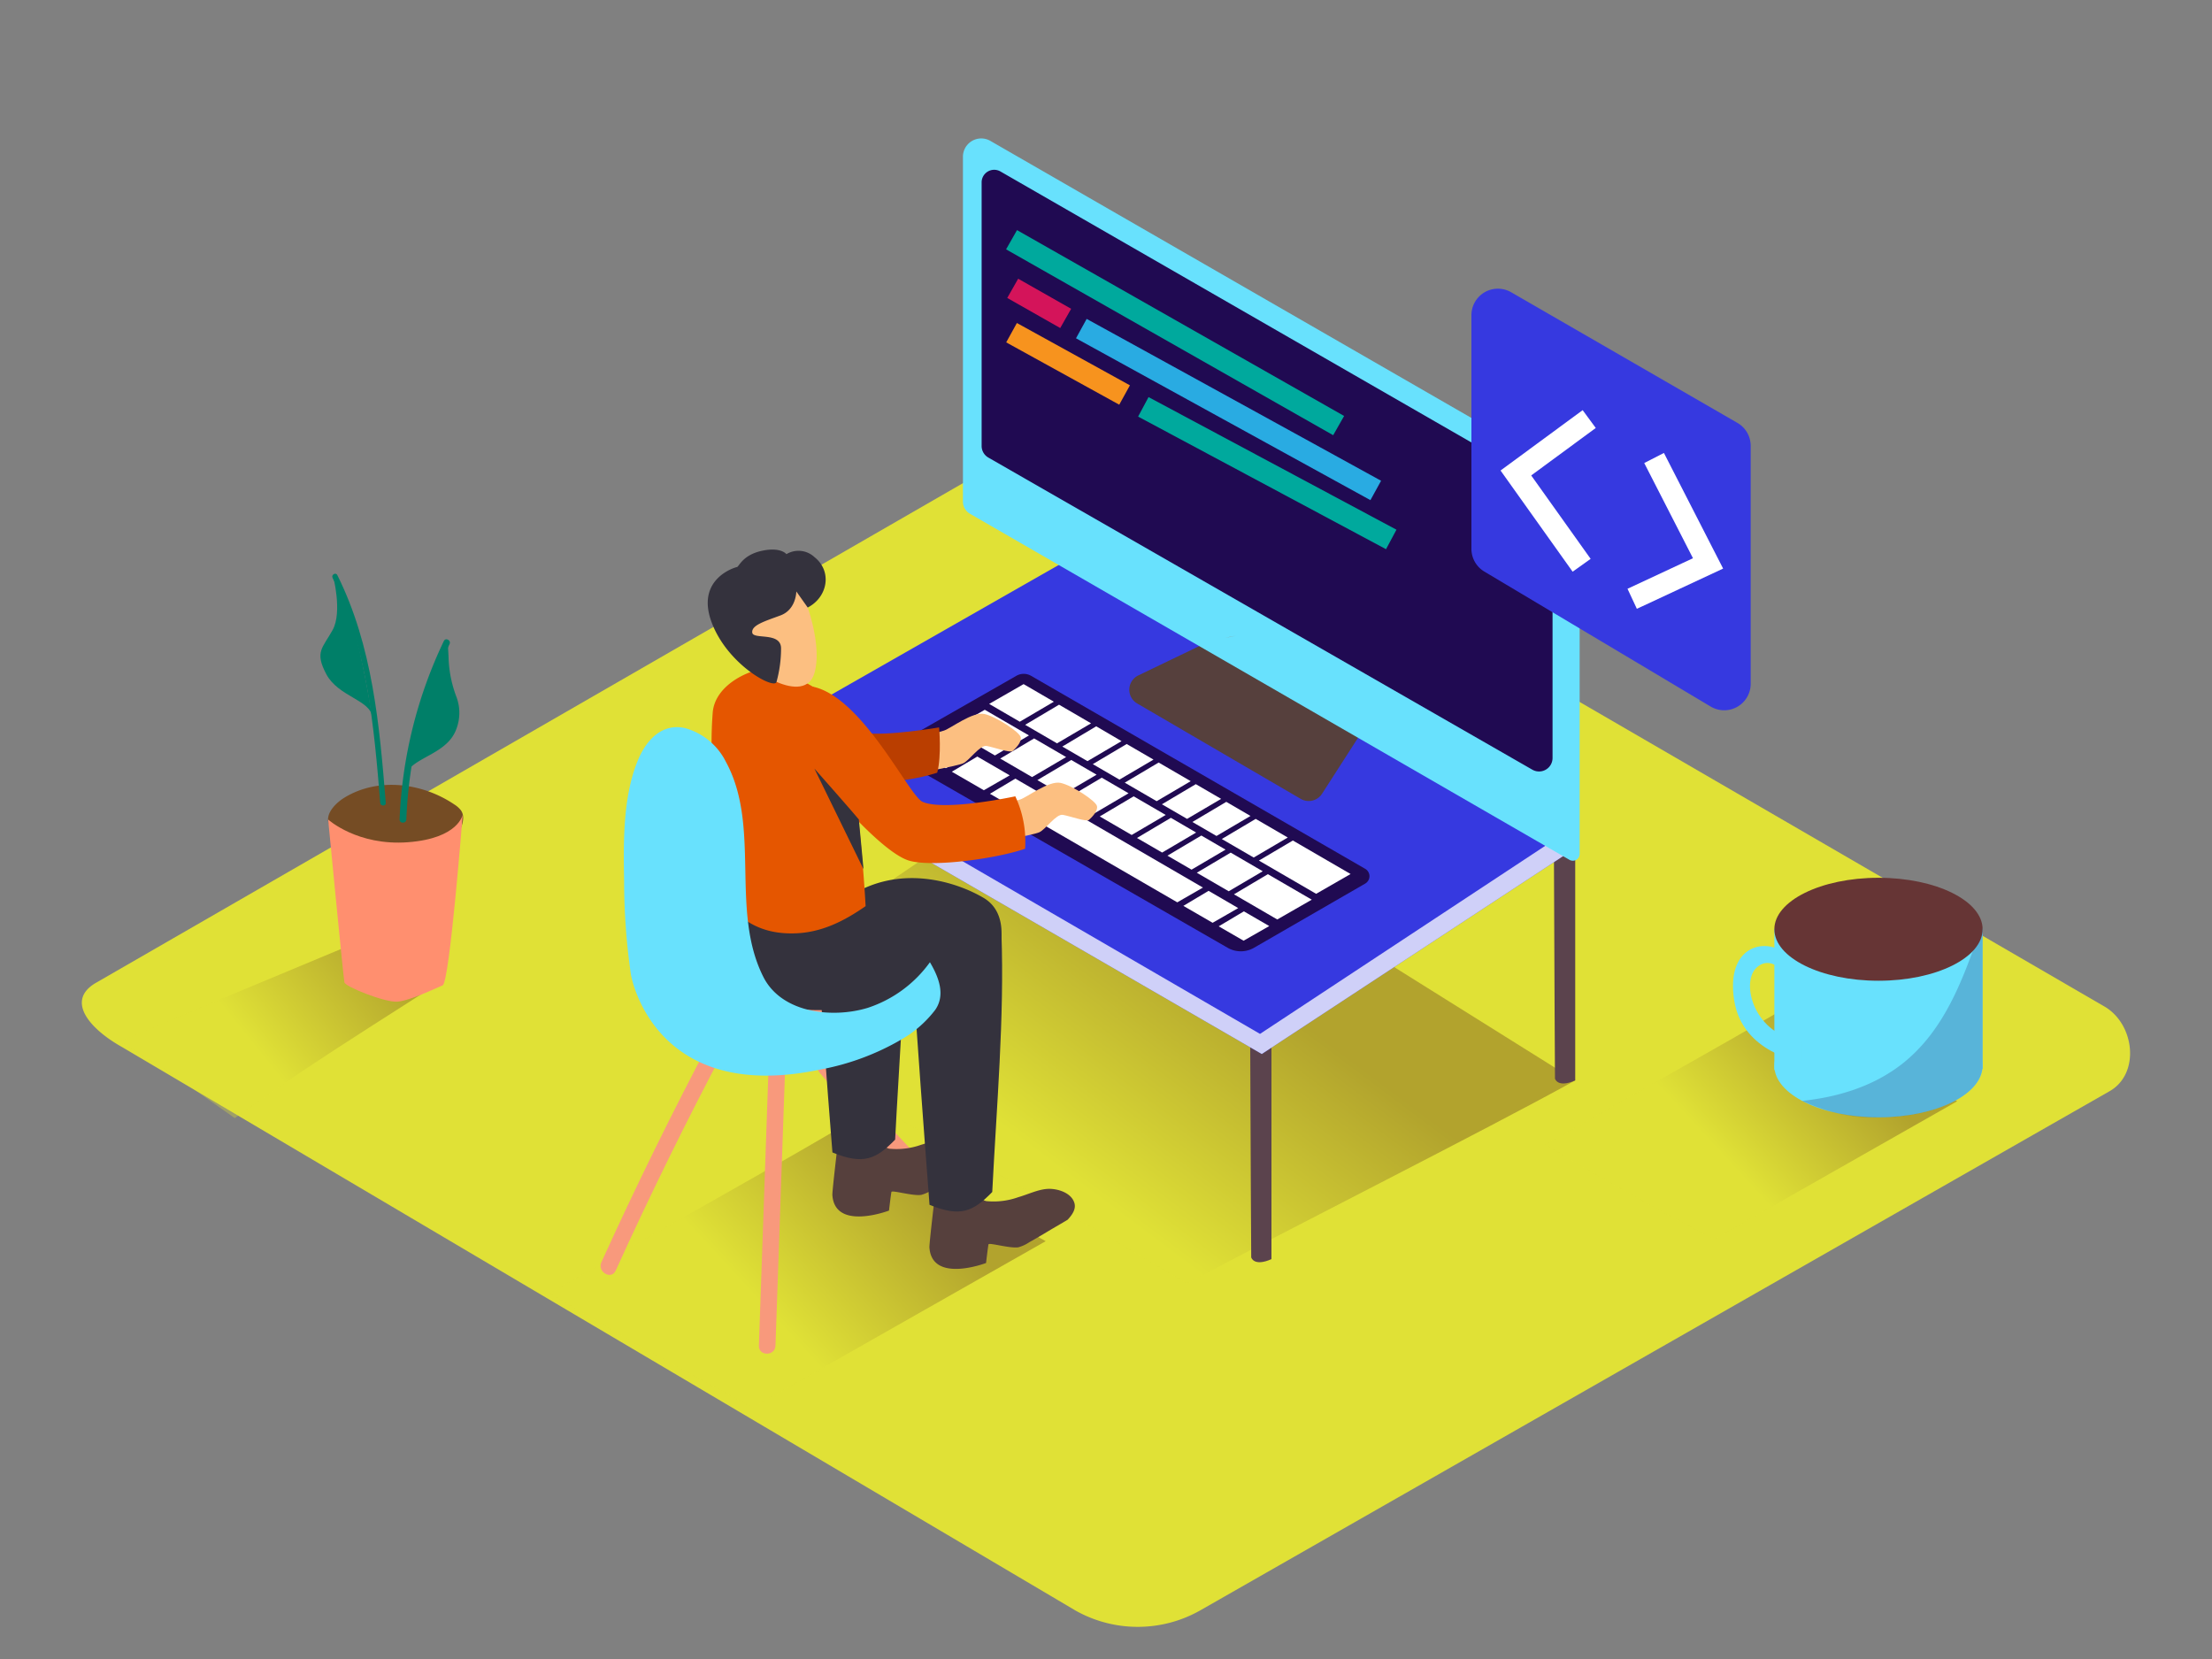 <svg viewBox="0 0 400 300" xmlns="http://www.w3.org/2000/svg" xmlns:xlink="http://www.w3.org/1999/xlink"><rect x="0" y="0" width="400" height="300" fill="#808080" stroke="none"/><linearGradient id="a" gradientUnits="userSpaceOnUse" x1="311.03" x2="332.41" y1="208.3" y2="188.56"><stop offset="0" stop-color="#E0E136"/><stop offset="1" stop-color="#502019"/></linearGradient><linearGradient id="b" x1="137.47" x2="163.23" xlink:href="#a" y1="235.44" y2="211.66"/><linearGradient id="c" x1="44.8" x2="68.37" xlink:href="#a" y1="187.6" y2="168.6"/><linearGradient id="d" x1="189.93" x2="218.27" xlink:href="#a" y1="210.01" y2="172.22"/><path d="m194.51 291.25-172.51-101.95c-5.49-3.08-10.2-8.15-4.85-11.46l173.14-99.78c2.6-1.61 6.54-2.66 9.18-1.13l181.07 105.07c5.49 3.19 6.48 12.1 1 15.29l-164.29 93.8a22.94 22.94 0 0 1 -22.74.16z" fill="#E0E136"/><path d="m322.29 182.6c-13.16 7.67-22.56 12.83-42.8 24.38 15.32 9.31 28.71 16.14 30.43 17.16l44-25c-3.57-1.83-15.25-8.44-31.63-16.54z" fill="url(#a)" opacity=".32"/><path d="m151 204.47c-15.86 9.25-27.19 15.46-51.58 29.38 18.46 11.22 34.6 19.46 36.68 20.68l53-30.09c-4.25-2.24-18.32-10.21-38.1-19.97z" fill="url(#b)" opacity=".32"/><path d="m54.27 193.95c8.23-5.48 16.6-10.76 24.92-16.09l-11.82-8.63-45.78 19.1c5.53 2.9 13 8.33 20.86 13.86 3.91-2.79 7.82-5.58 11.82-8.24z" fill="url(#c)" opacity=".32"/><path d="m83.68 147.26a2.1 2.1 0 0 0 -.37-.78 4.67 4.67 0 0 0 -1.14-1c-5.81-3.93-13.86-5-20-1.17-1.4.88-3.49 2.87-2.66 4.75.48 1.09 1.94 1.73 3 2.17a44.57 44.57 0 0 0 10.49 2.77c1.3.22 2.62.44 3.93.56a5.43 5.43 0 0 0 4.79-2.05c.91-1.19 2.37-3.51 1.96-5.25z" fill="#754c24"/><path d="m59.34 148.2s5.3 4.8 14.46 4.1 9.87-5 9.87-5-2.37 30.36-3.62 30.88-5.93 2.78-8.19 2.95-9.4-2.69-9.58-3.48-2.94-29.45-2.94-29.45z" fill="#ff8f6f"/><path d="m61 104c-.28-.57-1.15-.07-.86.5 6.27 12.64 7.49 26.87 8.62 40.69.05.63 1.05.64 1 0-1.13-14.05-2.39-28.43-8.76-41.19z" fill="#007f68"/><path d="m60.21 104.08s1.75 6.56-.06 9.84-3.3 3.93-1.14 8 7.94 4.62 8.32 7.74-2.76-20.01-7.12-25.58z" fill="#007f68"/><path d="m80.26 115.92a82.45 82.45 0 0 0 -8 32.26c0 .78 1.19.77 1.22 0a81 81 0 0 1 7.79-31.66c.38-.69-.67-1.31-1.01-.6z" fill="#007f68"/><path d="m81.12 119.11c0-.66-.15-2-.08-3.11l-.7.44c-2.38 5.79-5.94 19.39-7 23.55 1.45-3.12 7.38-3.55 9.12-8a8.19 8.19 0 0 0 .1-5.91 21.82 21.82 0 0 1 -1.44-6.97z" fill="#007f68"/><path d="m214.59 232.12c16.12-8.68 54.27-27.87 70.27-36.75l-92.08-57.61-66.44 45.11c16.86 8.82 64.92 34.82 88.25 49.25z" fill="url(#d)" opacity=".32"/><path d="m136.88 135c.07 21.33.19 40.53.19 40.53s.45 1.74 3.66.32v-42.13c-1.28.43-2.56.84-3.85 1.28z" fill="#5b434d"/><path d="m226.07 186.84c.07 21.33.19 40.53.19 40.53s.45 1.74 3.66.32v-42.09c-1.28.4-2.56.84-3.85 1.24z" fill="#5b434d"/><path d="m281 154.52c.07 21.33.19 40.53.19 40.53s.45 1.74 3.66.32v-42.09c-1.27.42-2.55.84-3.85 1.24z" fill="#5b434d"/><path d="m136.13 133.72v3.63l92.04 53.25 56.6-37.17.09-4.06" fill="#3639E0"/><path d="m136.13 133.72v3.63l92.04 53.25 56.6-37.17.09-4.06" fill="#fff" opacity=".76"/><path d="m136.13 133.72 59.22-33.78 89.51 49.43-57.01 37.59z" fill="#3639E0"/><path d="m218.31 116.14-12.47 6a2.87 2.87 0 0 0 -.2 5.07l29.57 17.25a2.87 2.87 0 0 0 3.86-.93l7.18-11.17" fill="#56403d"/><path d="m281 84.17-101.87-58.67a3.31 3.31 0 0 0 -5 2.87v62.33a2.56 2.56 0 0 0 1.28 2.21l108.39 62.57a1.23 1.23 0 0 0 1.85-1.07v-62.08a9.42 9.42 0 0 0 -4.65-8.16z" fill="#68e1fd"/><path d="m180.9 31 96.46 55.5a6.76 6.76 0 0 1 3.39 5.86v44.7a2.44 2.44 0 0 1 -3.66 2.12l-98.37-56.44a2.41 2.41 0 0 1 -1.21-2.09v-47.65a2.27 2.27 0 0 1 3.39-2z" fill="#200a52"/><ellipse cx="222.52" cy="115.11" fill="#ab643c" rx="1.05" ry=".01" transform="matrix(.982 -.189 .189 .982 -17.76 44.17)"/><ellipse cx="273.43" cy="87.89" fill="#659fe4" rx="1.05" ry="1.14"/><ellipse cx="270.08" cy="86.22" fill="#c5e9ff" rx="1.05" ry="1.14"/><path d="m182.92 43.35 59.15 33.61" fill="none" stroke="#00a99d" stroke-miterlimit="10" stroke-width="4"/><path d="m183.13 52.14 9.58 5.44" fill="none" stroke="#d4145a" stroke-miterlimit="10" stroke-width="4"/><path d="m195.54 59.42 53.24 29.27" fill="none" stroke="#29abe2" stroke-miterlimit="10" stroke-width="4"/><path d="m182.92 60.16 20.44 11.27" fill="none" stroke="#f7931e" stroke-miterlimit="10" stroke-width="4"/><path d="m206.75 73.57 44.83 23.98" fill="none" stroke="#00a99d" stroke-miterlimit="10" stroke-width="4"/><path d="m316.58 80.64v43a4.79 4.79 0 0 1 -7.25 4.12l-40.91-24.4a4.79 4.79 0 0 1 -2.34-4.12v-42.24a4.79 4.79 0 0 1 7.19-4.15l40.91 23.62a4.79 4.79 0 0 1 2.4 4.17z" fill="#3639E0"/><path d="m287.38 75.78-13.26 9.75 11.89 16.69" fill="none" stroke="#fff" stroke-miterlimit="10" stroke-width="4"/><path d="m299.11 82.82 9.76 19.06-13.72 6.4" fill="none" stroke="#fff" stroke-miterlimit="10" stroke-width="4"/><path d="m183.77 122.22-21.49 12.28a1.48 1.48 0 0 0 0 2.56l59.72 34.33a4.77 4.77 0 0 0 4.76 0l20.11-11.61a1.54 1.54 0 0 0 0-2.67l-60.4-34.89a2.67 2.67 0 0 0 -2.7 0z" fill="#200a52"/><g fill="#fff"><path d="m216.24 141.8-6.13 3.64 4.55 2.64 6.16-3.62z"/><path d="m209.52 137.89-6.13 3.64 5.77 3.35 6.16-3.62z"/><path d="m185.1 123.71-6.23 3.58 5.54 3.22 6.16-3.62z"/><path d="m198.23 131.34-6.13 3.66 4.55 2.64 6.16-3.62z"/><path d="m191.51 127.43-6.13 3.64 5.76 3.35c.68-.39 4.54-2.67 6.16-3.62z"/><path d="m221.75 145-6.13 3.64 4.36 2.53 6.15-3.62z"/><path d="m203.74 134.54-6.13 3.64 4.82 2.8 6.16-3.62z"/><path d="m227.07 148.08-6.13 3.64 5.77 3.35 6.16-3.62z"/><path d="m233.79 151.99-6.14 3.63 10.35 6.01 6.23-3.58z"/><path d="m178.08 128.35-6.23 3.58 8.06 4.68 6.16-3.62z"/><path d="m193.72 137.43-6.13 3.64 4.55 2.64 6.16-3.62z"/><path d="m205 144-6.13 3.64 5.77 3.35 6.16-3.62z"/><path d="m199.23 140.63-6.13 3.64 4.82 2.8 6.16-3.62z"/><path d="m211.73 147.89-6.13 3.64 4.55 2.64 6.15-3.62z"/><path d="m217.24 151.09-6.13 3.64 4.36 2.53 6.15-3.62z"/><path d="m187 133.53-6.13 3.64 5.76 3.35 6.16-3.62z"/><path d="m222.55 154.18-6.13 3.64 5.77 3.35 6.15-3.62z"/><path d="m223.14 161.72 7.83 4.55 6.24-3.58-7.94-4.61z"/><path d="m218.55 161.09-4.56 2.72 5.29 3.06 4.63-2.66z"/><path d="m220.38 167.51 4.5 2.6 4.64-2.65-4.59-2.66z"/><path d="m170.39 133.12-4.78 2.66 5.42 3.13 4.69-2.69z"/><path d="m176.73 136.81-4.61 2.74 5.79 3.35 4.68-2.69z"/><path d="m183.61 140.8-4.6 2.74 33.88 19.63 4.64-2.67z"/></g><ellipse cx="339.69" cy="192.74" fill="#68e1fd" rx="18.83" ry="9.31"/><path d="m358.53 167.94v25.32s-14 13-37.67.21v-25.53" fill="#68e1fd"/><path d="m343.83 192.49c-5.2 4-11.48 5.9-17.92 6.58a30.14 30.14 0 0 0 13.78 3c10 0 18.17-3.86 18.77-8.74l.06-.05v-25.34h-.35c-3.17 9.06-6.51 18.47-14.34 24.55z" fill="#200a52" opacity=".21"/><path d="m323.68 177s-3.12-4.77-6.06-2-.37 12.3 8.26 13.22v3.78s-10.83-1.47-12.3-11.2 5.51-11.23 9-8.55" fill="#68e1fd"/><ellipse cx="339.69" cy="168.04" fill="#663535" rx="18.83" ry="9.31"/><path d="m162.47 168c-4.64-3.24-10.1-5-16-3.72-6.28 1.38-11.72 5.33-18.12 6.3-1 .15-5.05-.11-5.67.48-17.81 16.86 32 15.05 32 15.05 4.83-4 9.38-7.85 14.18-11.85-1.46-3.2-3.86-4.48-6.39-6.26z" fill="#f8997c"/><path d="m139 192.48-1.77 50.86c-.07 1.93 2.93 1.93 3 0l1.77-50.86c.1-1.93-2.89-1.92-3 0z" fill="#f8997c"/><path d="m176.37 219.69q-13.6-13.31-26-27.78c-1.26-1.47-3.37.66-2.12 2.12q12.38 14.46 26 27.78c1.38 1.35 3.51-.81 2.12-2.12z" fill="#f8997c"/><path d="m128.64 187.78q-10.56 19.93-19.89 40.47c-.79 1.74 1.79 3.27 2.59 1.51q9.33-20.54 19.89-40.47c.9-1.7-1.68-3.22-2.59-1.51z" fill="#f8997c"/><path d="m163.71 134c.61-.15 5.74-1.47 7-1.89s5.16-3.45 7.28-3 6.39 3.26 6.59 4.2-1 2.08-1.45 2.49-3.54-.72-4.74-.91-3.11 2.65-4.24 3.15-8.43 1.81-8.43 1.81" fill="#fcbf81"/><path d="m177.5 146.46c.61-.15 5.74-1.47 7-1.89s5.16-3.45 7.28-3 6.39 3.26 6.59 4.2-1 2.08-1.45 2.49-3.54-.72-4.74-.91-3.11 2.65-4.24 3.15-8.43 1.81-8.43 1.81" fill="#fcbf81"/><path d="m175.51 211.09c.93-1 1.54-2 1.22-3.05-.57-1.87-3.11-2.63-4.85-2.53s-3.54 1-5.3 1.5a13.17 13.17 0 0 1 -5.75.71 1.28 1.28 0 0 1 -.8-.45 3.17 3.17 0 0 1 -2.33-2.12l-5.76-2.06s-1.47 12.17-1.42 13c.43 6.57 10.24 2.82 10.24 2.82s.35-3 .44-3.37 3.85.77 5.4.53a6.8 6.8 0 0 0 2-.93c1.16-.64 2.3-1.32 3.43-2s2.31-1.35 3.48-2.05z" fill="#56403d"/><path d="m154 166.17c-2.16.21-4.32.49-6.47.8q1.34 20.73 3 41.43c5.6 2.29 7.87 1.23 11.34-2.32.66-13.17 1.81-27 1.78-40.28-3.2.14-6.42.28-9.65.37z" fill="#34323d"/><path d="m130.73 162.38s-.93 15.13 6.67 18.5 23.19 1.69 30.86-2.81a82.82 82.82 0 0 1 12.44-6.21s2-6.62-2.81-9.48-15.35-6.4-24.73 0" fill="#34323d"/><path d="m169.48 139.73c.81-3.09.34-8.19.34-8.19s-9.49 1.62-13.49 1-10.54-9-10.54-9l.89 16.6c7.58 1.59 15.43 1.93 22.8-.41z" fill="#ba3e00"/><path d="m193.06 220.57c.93-1 1.54-2 1.22-3.05-.57-1.87-3.11-2.63-4.85-2.53s-3.54 1-5.3 1.5a13.17 13.17 0 0 1 -5.75.71 1.28 1.28 0 0 1 -.8-.45 3.17 3.17 0 0 1 -2.33-2.12l-5.76-2.06s-1.47 12.17-1.42 13c.43 6.57 10.24 2.82 10.24 2.82s.35-3 .44-3.37 3.85.77 5.4.53a6.8 6.8 0 0 0 2-.93c1.16-.64 2.3-1.32 3.43-2s2.32-1.35 3.48-2.05z" fill="#56403d"/><path d="m170.9 162.75c-2-.94-4.06-.84-6.44-.83.33 4.87.15 6.62.45 11.48l.08 1.29c.92 14.4 2 28.79 3.1 43.18 5.6 2.29 7.87 1.23 11.34-2.32.77-15.33 2.22-31.51 1.66-46.77-3.23-3.2-6.09-4.11-10.19-6.03z" fill="#34323d"/><path d="m130.6 159.25c0 .37.07 1.62.13 3.13 3.15 4.15 7 6.58 13 6.4 4.89-.14 9-2.28 12.8-4.92-.48-8.85-1.91-24-4.14-34.53-.19-.89-2.5-1.49-3.18-1.86-1.59-.87-.66-2.37-2.22-3.3a53.5 53.5 0 0 0 -7.05-3.44h-.06c-3.89-.06-10.6 2.94-11 8.15-.61 8 .27 12.85.89 20.84.23 3.22.56 6.4.83 9.53z" fill="#e55600"/><path d="m144.15 105.56c.51.13 4.83 10.07 3.14 16.11s-11.95-.17-14.53-4.77 1.69-13.9 11.39-11.34z" fill="#fcbf81"/><path d="m144 106.95s0 3.28-2.87 4.34-5.26 1.77-5.1 3.1 5.19-.19 5.21 2.85a22.66 22.66 0 0 1 -.82 6.06c-.32 1.49-8.93-3.08-11.77-10.86s4.27-9.85 4.62-9.9 1-2.17 4.47-2.93 4.47.6 4.47.6a4.23 4.23 0 0 1 5.09.55c3.21 2.55 2.4 7.21-1.24 9.1z" fill="#34323d"/><path d="m183.6 144c-4.47.93-13.55 2.41-16.76 1-2.49-1.09-10.8-18.91-19.83-20.82l-1.22 13.6s12.77 16.2 18.67 17.87c4.29 1.21 15.84-.41 20.91-2.17a19.35 19.35 0 0 0 -1.77-9.48z" fill="#e55600"/><path d="m155.31 148.19c-.65-.84-8.05-9.22-8.05-9.22l8.89 18.21z" fill="#34323d"/><path d="m168.16 174a22.48 22.48 0 0 1 -11.24 8.25c-6.34 1.93-15.56 1-18.89-5.61-6.06-12.06-.37-27.16-6.77-38.89a11.76 11.76 0 0 0 -7.43-6.1c-4.15-.91-7 2.21-8.5 5.88-2.7 6.58-2.6 14.77-2.47 21.78a118.92 118.92 0 0 0 1.23 16.92s3.88 23.51 34.12 17.2a45.47 45.47 0 0 0 14.86-5.5 20.48 20.48 0 0 0 6.06-5.33c1.87-2.72.62-5.91-.97-8.6z" fill="#68e1fd"/></svg>